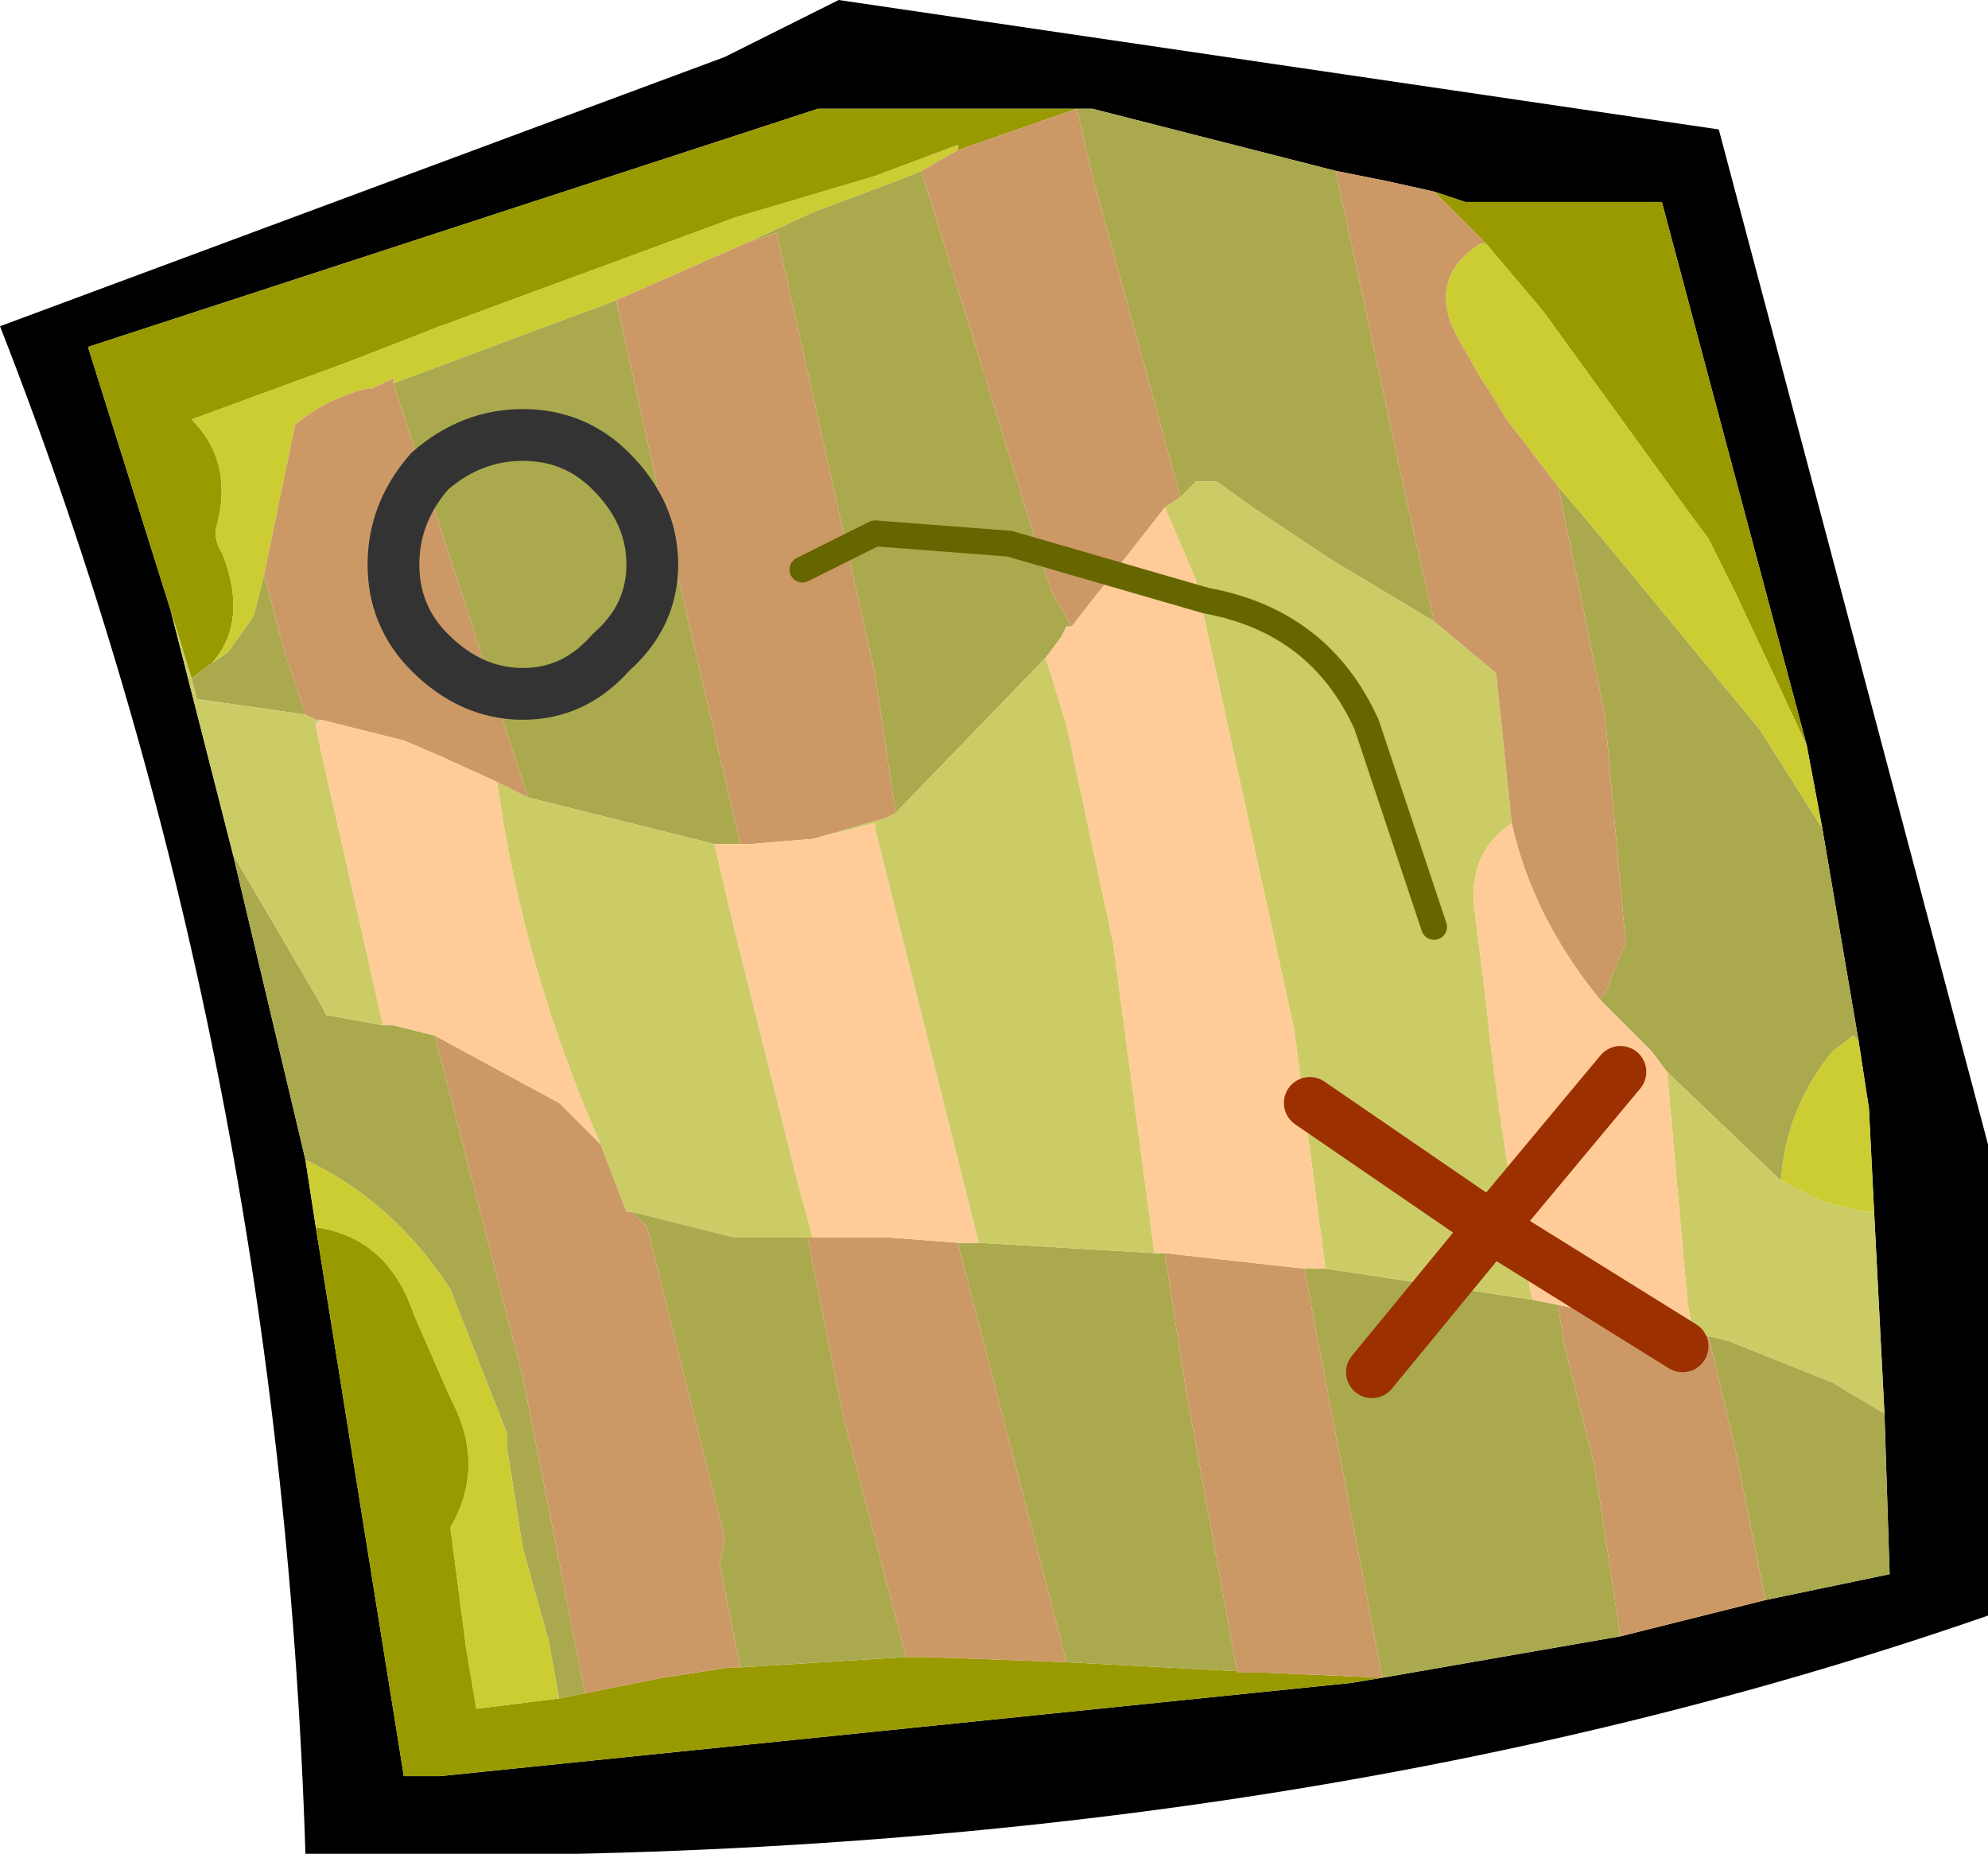 <?xml version="1.0" encoding="UTF-8" standalone="no"?>
<svg xmlns:xlink="http://www.w3.org/1999/xlink" height="17.9px" width="19.2px" xmlns="http://www.w3.org/2000/svg">
  <g transform="matrix(1.0, 0.0, 0.0, 1.0, -0.5, -0.5)">
    <path d="M18.1 8.5 L17.95 7.7 16.55 2.45 14.65 2.45 14.35 2.35 13.9 2.25 13.4 2.15 11.05 1.55 11.0 1.55 8.4 1.55 1.35 3.85 2.15 6.4 2.75 8.75 3.45 11.7 3.55 12.35 4.4 17.65 4.75 17.65 13.55 16.75 13.85 16.7 16.15 16.3 17.15 16.05 17.55 15.95 18.75 15.7 18.7 14.15 18.6 12.2 18.55 11.2 18.45 10.55 18.1 8.5 M17.1 1.75 L19.7 11.55 19.7 16.1 Q12.5 18.6 3.45 18.4 3.2 10.55 0.5 3.65 L7.5 1.05 8.6 0.5 17.1 1.75" fill="#000000" fill-rule="evenodd" stroke="none"/>
    <path d="M3.6 7.45 L3.55 7.5 3.55 7.45 3.6 7.45" fill="#cccc99" fill-rule="evenodd" stroke="none"/>
    <path d="M17.95 7.7 L17.25 6.2 17.0 5.7 16.85 5.5 15.4 3.5 14.85 2.85 14.35 2.35 14.65 2.45 16.55 2.45 17.95 7.7 M11.0 1.55 L10.9 1.55 9.75 1.95 9.75 1.9 8.95 2.2 7.6 2.6 4.75 3.65 3.85 4.0 2.35 4.55 Q2.75 4.95 2.6 5.55 2.55 5.7 2.65 5.85 2.9 6.5 2.55 6.9 L2.35 7.05 2.15 6.4 1.35 3.85 8.4 1.55 11.0 1.55 M3.55 12.35 Q4.25 12.45 4.5 13.2 L4.85 14.0 Q5.2 14.65 4.85 15.25 L5.0 16.4 5.1 17.0 5.9 16.9 6.15 16.85 6.9 16.7 7.55 16.6 7.65 16.6 9.25 16.5 9.45 16.5 10.8 16.55 12.7 16.65 13.85 16.7 13.55 16.75 4.75 17.65 4.4 17.65 3.55 12.35" fill="#999900" fill-rule="evenodd" stroke="none"/>
    <path d="M15.55 5.2 L15.85 5.55 17.5 7.55 18.1 8.5 18.45 10.55 18.4 10.5 18.2 10.65 Q17.75 11.2 17.7 11.9 L16.6 10.85 16.45 10.65 16.25 10.45 16.2 10.4 15.95 10.15 16.0 10.1 16.2 9.6 16.0 7.4 15.55 5.2 M13.4 2.15 L14.1 5.4 14.35 6.5 13.35 5.9 12.6 5.4 12.25 5.15 12.05 5.15 11.9 5.3 11.05 2.2 10.9 1.55 11.0 1.55 11.05 1.55 13.4 2.15 M9.4 2.15 L10.65 6.2 10.85 6.55 10.8 6.55 10.75 6.65 10.6 6.85 9.15 8.35 8.95 7.0 8.0 2.75 7.7 2.85 8.35 2.55 9.15 2.25 9.4 2.15 M13.3 12.75 L15.3 13.05 15.55 13.1 15.6 13.45 15.9 14.65 16.15 16.3 13.85 16.7 13.2 13.3 13.1 12.75 13.3 12.75 M11.65 12.6 L11.75 12.6 11.95 13.9 12.45 16.65 12.7 16.65 10.8 16.55 9.75 12.5 9.95 12.5 11.65 12.6 M6.45 3.4 L6.95 5.65 7.65 8.65 7.4 8.65 5.6 8.2 5.55 8.05 4.3 4.2 6.45 3.4 M4.2 10.4 L4.3 10.4 4.7 10.5 5.55 13.8 6.15 16.85 5.9 16.9 5.8 16.35 5.55 15.45 5.4 14.5 5.4 14.35 4.85 12.95 Q4.3 12.1 3.45 11.7 L2.75 8.75 3.6 10.2 3.65 10.3 4.2 10.4 M2.55 6.9 L2.7 6.8 2.95 6.45 3.05 6.05 3.25 6.8 3.45 7.4 2.75 7.3 2.4 7.25 2.35 7.05 2.55 6.9 M6.6 12.2 L7.6 12.45 8.3 12.45 8.65 14.2 9.25 16.5 7.65 16.6 7.45 15.6 7.5 15.35 6.75 12.35 6.6 12.2 M17.0 13.4 L17.2 13.45 18.2 13.85 18.7 14.15 18.75 15.7 17.55 15.95 17.25 14.45 17.0 13.4" fill="#aba94e" fill-rule="evenodd" stroke="none"/>
    <path d="M14.35 6.5 L14.95 7.0 15.1 8.45 Q14.65 8.75 14.75 9.35 L14.85 10.15 Q15.0 11.6 15.3 13.05 L13.3 12.75 13.0 10.45 12.05 6.1 11.75 5.4 11.9 5.3 12.05 5.15 12.25 5.15 12.6 5.4 13.35 5.9 14.35 6.5 M10.6 6.85 L10.8 7.5 11.25 9.6 11.65 12.6 9.95 12.5 8.95 8.5 8.95 8.45 8.35 8.6 9.05 8.4 9.15 8.35 10.6 6.85 M16.45 10.65 L16.6 10.85 17.7 11.9 18.1 12.1 18.5 12.2 18.6 12.2 18.7 14.15 18.2 13.85 17.2 13.45 17.0 13.4 16.85 13.35 16.8 13.1 16.6 10.85 16.45 10.65 M5.6 8.2 L7.4 8.65 7.6 9.5 8.2 11.9 8.35 12.45 8.3 12.45 7.6 12.45 6.6 12.2 6.55 12.2 6.3 11.55 Q5.55 9.85 5.3 8.05 L5.6 8.2 M3.55 7.45 L3.55 7.5 3.6 7.75 4.2 10.4 3.65 10.3 3.6 10.2 2.75 8.75 2.15 6.4 2.35 7.05 2.4 7.25 2.75 7.3 3.45 7.4 3.55 7.45" fill="#cccc66" fill-rule="evenodd" stroke="none"/>
    <path d="M15.55 5.2 L15.05 4.55 14.9 4.3 14.8 4.15 14.6 3.8 Q14.25 3.2 14.8 2.85 L14.85 2.85 15.4 3.5 16.85 5.5 17.0 5.7 17.25 6.2 17.95 7.7 18.1 8.5 17.5 7.55 15.85 5.55 15.55 5.2 M9.75 1.95 L9.4 2.15 9.15 2.25 8.35 2.55 7.7 2.85 6.45 3.4 4.3 4.2 4.3 4.15 4.1 4.25 4.05 4.25 Q3.65 4.35 3.35 4.6 L3.05 6.05 2.95 6.45 2.7 6.8 2.55 6.9 Q2.9 6.5 2.65 5.85 2.55 5.7 2.6 5.55 2.75 4.95 2.35 4.55 L3.85 4.0 4.75 3.65 7.6 2.6 8.95 2.2 9.75 1.9 9.75 1.95 M17.7 11.9 Q17.75 11.2 18.2 10.65 L18.4 10.5 18.45 10.55 18.55 11.2 18.6 12.2 18.5 12.2 18.1 12.1 17.7 11.9 M3.55 12.35 L3.45 11.7 Q4.3 12.1 4.85 12.95 L5.4 14.35 5.4 14.5 5.55 15.45 5.8 16.35 5.9 16.9 5.1 17.0 5.0 16.4 4.85 15.25 Q5.2 14.65 4.85 14.0 L4.5 13.2 Q4.25 12.45 3.55 12.35" fill="#cccc33" fill-rule="evenodd" stroke="none"/>
    <path d="M14.85 2.85 L14.8 2.85 Q14.25 3.2 14.6 3.8 L14.8 4.15 14.9 4.3 15.05 4.55 15.55 5.2 16.0 7.4 16.2 9.6 16.0 10.1 15.95 10.15 Q15.3 9.35 15.1 8.45 L14.95 7.0 14.35 6.5 14.1 5.4 13.4 2.15 13.9 2.25 14.35 2.35 14.85 2.85 M10.9 1.55 L11.05 2.2 11.9 5.3 11.75 5.4 10.85 6.55 10.65 6.2 9.4 2.15 9.75 1.95 10.9 1.55 M11.75 12.6 L13.1 12.75 13.2 13.3 13.85 16.7 12.7 16.65 12.45 16.65 11.95 13.9 11.75 12.6 M7.7 2.85 L8.0 2.75 8.95 7.0 9.15 8.35 9.05 8.4 8.35 8.6 7.75 8.65 7.65 8.65 6.95 5.65 6.45 3.4 7.7 2.85 M4.3 4.2 L5.55 8.05 5.6 8.2 5.3 8.05 4.75 7.8 4.4 7.65 3.6 7.45 3.55 7.45 3.45 7.4 3.25 6.8 3.05 6.05 3.35 4.6 Q3.65 4.35 4.05 4.25 L4.1 4.25 4.3 4.15 4.3 4.2 M4.7 10.5 L5.9 11.15 6.3 11.55 6.55 12.2 6.6 12.2 6.75 12.35 7.5 15.35 7.45 15.6 7.65 16.6 7.55 16.6 6.9 16.7 6.15 16.85 5.55 13.8 4.7 10.5 M8.3 12.45 L8.35 12.45 8.5 12.45 9.1 12.45 9.75 12.5 10.8 16.55 9.45 16.5 9.25 16.5 8.65 14.2 8.3 12.45 M16.85 13.35 L17.0 13.4 17.25 14.45 17.55 15.95 17.15 16.05 16.15 16.3 15.9 14.65 15.6 13.45 15.55 13.1 16.05 13.2 16.85 13.4 16.85 13.35" fill="#cc9966" fill-rule="evenodd" stroke="none"/>
    <path d="M15.1 8.45 Q15.3 9.35 15.95 10.15 L16.2 10.4 16.25 10.45 16.45 10.65 16.6 10.85 16.8 13.1 16.85 13.35 16.85 13.4 16.05 13.2 15.55 13.1 15.3 13.05 Q15.0 11.6 14.85 10.15 L14.75 9.35 Q14.65 8.75 15.1 8.45 M10.85 6.55 L11.75 5.4 12.05 6.1 13.0 10.45 13.3 12.75 13.1 12.75 11.75 12.6 11.65 12.6 11.25 9.6 10.8 7.5 10.6 6.85 10.75 6.65 10.8 6.55 10.85 6.55 M7.4 8.65 L7.65 8.65 7.75 8.65 8.35 8.6 8.95 8.45 8.95 8.5 9.95 12.5 9.75 12.5 9.1 12.45 8.5 12.45 8.35 12.45 8.2 11.9 7.6 9.5 7.4 8.65 M3.55 7.5 L3.6 7.45 4.4 7.65 4.75 7.8 5.3 8.05 Q5.55 9.85 6.3 11.55 L5.9 11.15 4.7 10.5 4.3 10.4 4.2 10.4 3.6 7.75 3.55 7.5" fill="#ffcc99" fill-rule="evenodd" stroke="none"/>
    <path d="M13.15 11.15 L14.9 12.35 16.15 10.85 M14.9 12.35 L16.75 13.5 M13.75 13.75 L14.9 12.35" fill="none" stroke="#9c3000" stroke-linecap="round" stroke-linejoin="round" stroke-width="0.5"/>
    <path d="M6.8 5.95 Q6.8 6.45 6.4 6.8 6.05 7.2 5.55 7.2 5.05 7.2 4.65 6.8 4.3 6.45 4.3 5.95 4.3 5.45 4.65 5.05 5.05 4.7 5.55 4.7 6.05 4.7 6.4 5.05 6.8 5.45 6.8 5.95 Z" fill="none" stroke="#333333" stroke-linecap="round" stroke-linejoin="round" stroke-width="0.5"/>
    <path d="M14.35 9.45 L13.7 7.5 Q13.25 6.5 12.15 6.3 L10.25 5.75 8.95 5.65 8.25 6.0" fill="none" stroke="#666600" stroke-linecap="round" stroke-linejoin="round" stroke-width="0.25"/>
  </g>
</svg>
